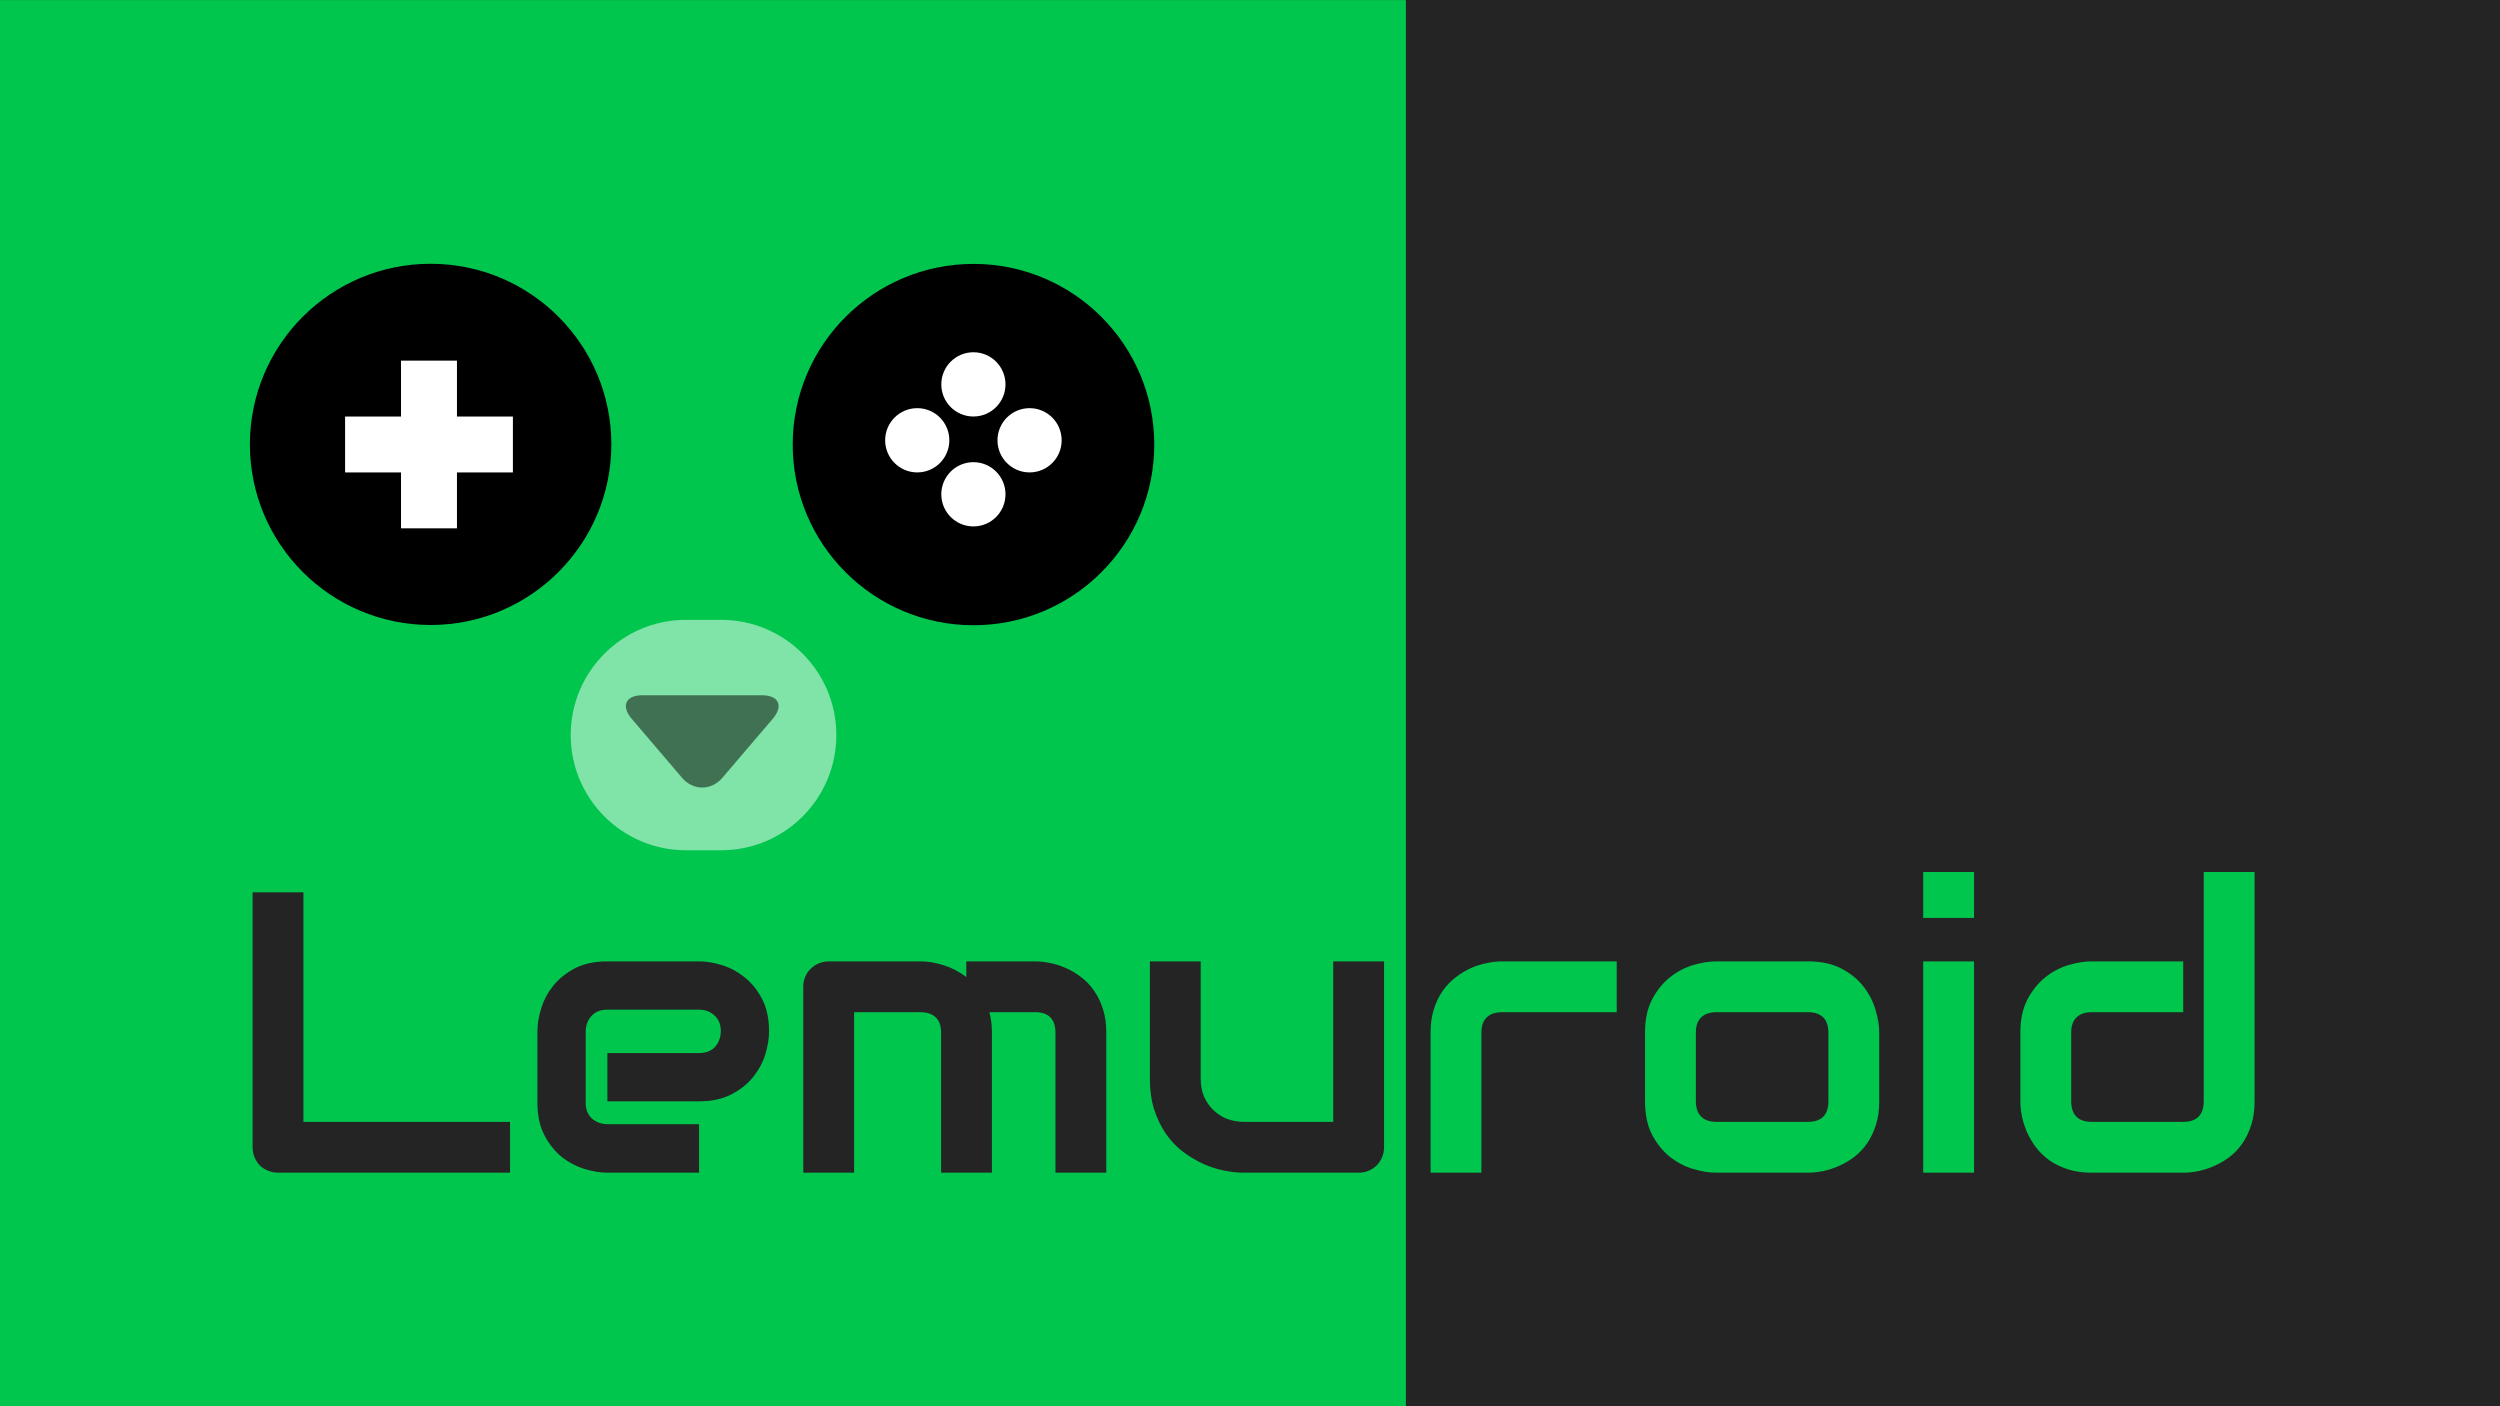 <?xml version="1.0" encoding="UTF-8" standalone="no"?>
<svg
   xmlns:dc="http://purl.org/dc/elements/1.1/"
   xmlns:cc="http://creativecommons.org/ns#"
   xmlns:rdf="http://www.w3.org/1999/02/22-rdf-syntax-ns#"
   xmlns:svg="http://www.w3.org/2000/svg"
   xmlns="http://www.w3.org/2000/svg"
   version="1.1"
   id="Capa_1"
   x="0px"
   y="0px"
   viewBox="0 0 320 180"
   xml:space="preserve"
   width="320"
   height="180"><defs
   id="defs121">
	
	

		
		
		
	
			
			
		
				
				
			
					
					
					
				
						
						
						
					
					
					
					
				
						
						
						
					
				
				
				
			</defs>

<rect
   style="opacity:1;fill:#242424;fill-opacity:1;stroke:none;stroke-width:0.999;stroke-linejoin:round;stroke-opacity:1"
   id="rect843"
   width="320"
   height="180"
   x="0"
   y="0" /><g
   id="g88">
</g>
<g
   id="g90">
</g>
<g
   id="g92">
</g>
<g
   id="g94">
</g>
<g
   id="g96">
</g>
<g
   id="g98">
</g>
<g
   id="g100">
</g>
<g
   id="g102">
</g>
<g
   id="g104">
</g>
<g
   id="g106">
</g>
<g
   id="g108">
</g>
<g
   id="g110">
</g>
<g
   id="g112">
</g>
<g
   id="g114">
</g>
<g
   id="g116">
</g>
<g
   id="g936"
   transform="matrix(1.574,0,0,1.573,-216.966,45.946)"
   style="stroke-width:0.635"><rect
     style="opacity:1;fill:#00c64e;fill-opacity:1;stroke:none;stroke-width:0.635;stroke-linejoin:round;stroke-opacity:1"
     id="rect843-3"
     width="114.345"
     height="114.406"
     x="137.828"
     y="-29.203" /><g
     id="g859-6"
     transform="matrix(1.137,0,0,1.137,130.03,-57.931)"
     style="stroke-width:0.721"><circle
       style="clip-rule:evenodd;fill:#000000;fill-opacity:1;fill-rule:evenodd;stroke-width:0.801"
       cx="37.671"
       cy="57.065"
       r="12.926"
       id="circle42-7" /><g
       style="fill:#000000;fill-opacity:1;stroke-width:0.721"
       transform="matrix(1.112,0,0,1.112,-5.897,20.071)"
       id="g58-5"><circle
         style="clip-rule:evenodd;fill:#000000;fill-opacity:1;fill-rule:evenodd;stroke-width:0.721"
         cx="74.097"
         cy="33.28"
         r="11.628"
         id="circle56-3" /></g><g
       transform="matrix(1.112,0,0,1.112,-6.436,-7.4)"
       style="opacity:1;fill:#ffffff;fill-opacity:1;stroke:none;stroke-width:0.721"
       id="g2606-5"><path
         style="clip-rule:evenodd;fill:#ffffff;fill-opacity:1;fill-rule:evenodd;stroke:none;stroke-width:0.481"
         d="m 72.512,54.11 c 0,-1.139 0.921,-2.067 2.065,-2.067 1.143,0 2.063,0.928 2.063,2.067 0,1.141 -0.92,2.068 -2.063,2.068 C 73.433,56.177 72.512,55.252 72.512,54.11 Z"
         id="path62-6" /><path
         id="path252-2"
         d="m 72.512,61.184 c 0,-1.139 0.921,-2.067 2.065,-2.067 1.143,0 2.063,0.928 2.063,2.067 0,1.141 -0.92,2.068 -2.063,2.068 -1.143,-6.68e-4 -2.065,-0.926 -2.065,-2.068 z"
         style="clip-rule:evenodd;fill:#ffffff;fill-opacity:1;fill-rule:evenodd;stroke:none;stroke-width:0.481" /><path
         style="clip-rule:evenodd;fill:#ffffff;fill-opacity:1;fill-rule:evenodd;stroke:none;stroke-width:0.481"
         d="m 76.125,57.708 c 0,-1.139 0.921,-2.067 2.065,-2.067 1.143,0 2.063,0.928 2.063,2.067 0,1.141 -0.92,2.068 -2.063,2.068 -1.143,-6.68e-4 -2.065,-0.926 -2.065,-2.068 z"
         id="path254-9" /><path
         style="clip-rule:evenodd;fill:#ffffff;fill-opacity:1;fill-rule:evenodd;stroke:none;stroke-width:0.481"
         d="m 68.9,57.708 c 0,-1.139 0.921,-2.067 2.065,-2.067 1.143,0 2.063,0.928 2.063,2.067 0,1.141 -0.92,2.068 -2.063,2.068 C 69.821,59.775 68.9,58.849 68.9,57.708 Z"
         id="path256-1" /></g><path
       id="path74-2"
       d="m 66.69,77.868 c 0,4.554 -3.692,8.246 -8.246,8.246 h -2.506 c -4.553,0 -8.246,-3.692 -8.246,-8.246 v 0 c 0,-4.554 3.693,-8.246 8.246,-8.246 h 2.506 c 4.554,0 8.246,3.692 8.246,8.246 z"
       style="clip-rule:evenodd;opacity:0.5;fill:#ffffff;fill-opacity:1;fill-rule:evenodd;stroke-width:0.801" /><g
       style="opacity:0.5;fill:#000000;fill-opacity:1;stroke-width:0.721"
       transform="matrix(1.112,0,0,1.112,-5.897,20.071)"
       id="g78-7"><path
         id="path76-0"
         d="m 52.119,50.934 c -0.714,-0.837 -0.397,-1.521 0.702,-1.521 h 7.657 c 1.1,0 1.416,0.685 0.702,1.522 l -3.233,3.79 c -0.714,0.837 -1.882,0.837 -2.596,0 z"
         style="clip-rule:evenodd;fill:#000000;fill-opacity:1;fill-rule:evenodd;stroke-width:0.721" /></g><g
       transform="matrix(1.112,0,0,1.112,-6.167,-7.131)"
       style="opacity:1;fill:#ffffff;fill-opacity:1;stroke:none;stroke-width:0;stroke-miterlimit:4;stroke-dasharray:none;stroke-opacity:1;paint-order:markers stroke fill"
       id="g1069-9"><rect
         style="fill:#ffffff;fill-opacity:1;stroke:none;stroke-width:0;stroke-miterlimit:4;stroke-dasharray:none;stroke-opacity:1;paint-order:markers stroke fill"
         id="rect258-3"
         width="3.598"
         height="10.793"
         x="37.519"
         y="52.34" /><rect
         y="-44.715"
         x="55.938"
         height="10.793"
         width="3.598"
         id="rect1065-6"
         style="fill:#ffffff;fill-opacity:1;stroke:none;stroke-width:0;stroke-miterlimit:4;stroke-dasharray:none;stroke-opacity:1;paint-order:markers stroke fill"
         transform="rotate(90)" /></g></g></g><path
   id="path1065"
   style="font-style:normal;font-variant:normal;font-weight:normal;font-stretch:normal;font-size:51.245px;line-height:1.25;font-family:Audiowide;-inkscape-font-specification:Audiowide;letter-spacing:0px;word-spacing:0px;fill:#00c64e;fill-opacity:1;stroke:none;stroke-width:1"
   d="M 246.172 111.619 L 246.172 117.498 L 252.678 117.498 L 252.678 111.619 L 246.172 111.619 z M 282.078 111.619 L 282.078 140.969 C 282.078 141.82 281.861 142.471 281.428 142.922 C 280.994 143.372 280.335 143.598 279.451 143.598 L 267.715 143.598 C 266.864 143.598 266.214 143.372 265.764 142.922 C 265.33 142.471 265.113 141.804 265.113 140.92 L 265.113 132.162 C 265.113 131.311 265.339 130.668 265.789 130.234 C 266.239 129.784 266.898 129.559 267.766 129.559 L 279.451 129.559 L 279.451 123.055 L 267.715 123.055 C 266.814 123.055 265.831 123.212 264.764 123.529 C 263.696 123.846 262.703 124.371 261.785 125.105 C 260.884 125.823 260.125 126.766 259.508 127.934 C 258.907 129.085 258.607 130.494 258.607 132.162 L 258.607 140.969 C 258.607 141.569 258.675 142.221 258.809 142.922 C 258.959 143.606 259.182 144.289 259.482 144.973 C 259.783 145.64 260.168 146.283 260.635 146.9 C 261.119 147.518 261.694 148.067 262.361 148.551 C 263.045 149.018 263.829 149.394 264.713 149.678 C 265.597 149.961 266.597 150.104 267.715 150.104 L 279.451 150.104 C 280.068 150.104 280.718 150.036 281.402 149.902 C 282.103 149.752 282.788 149.527 283.455 149.227 C 284.139 148.926 284.789 148.543 285.406 148.076 C 286.023 147.592 286.566 147.017 287.033 146.35 C 287.5 145.666 287.875 144.882 288.158 143.998 C 288.442 143.097 288.584 142.086 288.584 140.969 L 288.584 111.619 L 282.078 111.619 z M 192.248 123.055 C 191.648 123.055 190.998 123.129 190.297 123.279 C 189.613 123.413 188.93 123.629 188.246 123.93 C 187.579 124.23 186.936 124.622 186.318 125.105 C 185.701 125.573 185.15 126.148 184.666 126.832 C 184.199 127.499 183.825 128.274 183.541 129.158 C 183.257 130.042 183.115 131.044 183.115 132.162 L 183.115 150.104 L 189.621 150.104 L 189.621 132.162 C 189.621 131.311 189.846 130.668 190.297 130.234 C 190.747 129.784 191.415 129.559 192.299 129.559 L 206.938 129.559 L 206.938 123.055 L 192.248 123.055 z M 219.674 123.055 C 218.773 123.055 217.788 123.212 216.721 123.529 C 215.653 123.846 214.66 124.371 213.742 125.105 C 212.841 125.823 212.082 126.766 211.465 127.934 C 210.864 129.085 210.564 130.494 210.564 132.162 L 210.564 140.969 C 210.564 142.654 210.864 144.08 211.465 145.248 C 212.082 146.399 212.841 147.342 213.742 148.076 C 214.66 148.793 215.653 149.31 216.721 149.627 C 217.788 149.944 218.773 150.104 219.674 150.104 L 231.408 150.104 C 232.025 150.104 232.675 150.036 233.359 149.902 C 234.06 149.752 234.745 149.527 235.412 149.227 C 236.096 148.926 236.746 148.543 237.363 148.076 C 237.98 147.592 238.523 147.017 238.99 146.35 C 239.457 145.666 239.832 144.882 240.115 143.998 C 240.399 143.097 240.541 142.086 240.541 140.969 L 240.541 132.162 C 240.541 131.245 240.375 130.251 240.041 129.184 C 239.724 128.116 239.208 127.133 238.49 126.232 C 237.773 125.315 236.83 124.556 235.662 123.955 C 234.494 123.355 233.076 123.055 231.408 123.055 L 219.674 123.055 z M 246.172 123.055 L 246.172 150.104 L 252.678 150.104 L 252.678 123.055 L 246.172 123.055 z M 219.723 129.559 L 231.408 129.559 C 232.259 129.559 232.909 129.777 233.359 130.211 C 233.81 130.645 234.035 131.31 234.035 132.211 L 234.035 140.969 C 234.035 141.82 233.818 142.471 233.385 142.922 C 232.951 143.372 232.292 143.598 231.408 143.598 L 219.723 143.598 C 218.855 143.598 218.196 143.372 217.746 142.922 C 217.296 142.471 217.07 141.82 217.07 140.969 L 217.07 132.162 C 217.07 131.311 217.296 130.668 217.746 130.234 C 218.196 129.784 218.855 129.559 219.723 129.559 z " /><path
   id="path1074"
   style="font-style:normal;font-variant:normal;font-weight:normal;font-stretch:normal;font-size:51.245px;line-height:1.25;font-family:Audiowide;-inkscape-font-specification:Audiowide;letter-spacing:0px;word-spacing:0px;fill:#242424;fill-opacity:1;stroke:none;stroke-width:1"
   d="M 32.332 114.221 L 32.332 146.824 C 32.332 147.291 32.415 147.727 32.582 148.127 C 32.749 148.527 32.974 148.877 33.258 149.178 C 33.558 149.461 33.908 149.685 34.309 149.852 C 34.709 150.018 35.142 150.104 35.609 150.104 L 65.285 150.104 L 65.285 143.598 L 38.838 143.598 L 38.838 114.221 L 32.332 114.221 z M 77.746 123.055 C 76.111 123.055 74.719 123.355 73.568 123.955 C 72.434 124.556 71.508 125.306 70.791 126.207 C 70.09 127.091 69.581 128.058 69.264 129.109 C 68.947 130.144 68.789 131.111 68.789 132.012 L 68.789 141.145 C 68.789 142.779 69.089 144.173 69.689 145.324 C 70.29 146.459 71.032 147.384 71.916 148.102 C 72.817 148.802 73.786 149.31 74.82 149.627 C 75.871 149.944 76.845 150.104 77.746 150.104 L 89.482 150.104 L 89.482 143.896 L 77.797 143.896 C 76.996 143.896 76.32 143.656 75.77 143.172 C 75.236 142.688 74.969 142.012 74.969 141.145 L 74.969 132.062 C 74.969 131.262 75.212 130.594 75.695 130.061 C 76.179 129.51 76.862 129.234 77.746 129.234 L 89.482 129.234 C 90.25 129.234 90.9 129.475 91.434 129.959 C 91.984 130.443 92.26 131.11 92.26 131.961 C 92.26 132.762 92.019 133.438 91.535 133.988 C 91.051 134.522 90.367 134.789 89.482 134.789 L 77.746 134.789 L 77.746 140.969 L 89.482 140.969 C 91.117 140.969 92.502 140.669 93.637 140.068 C 94.788 139.468 95.713 138.726 96.414 137.842 C 97.131 136.941 97.648 135.974 97.965 134.939 C 98.282 133.889 98.439 132.913 98.439 132.012 C 98.439 130.377 98.14 128.992 97.539 127.857 C 96.939 126.706 96.188 125.781 95.287 125.08 C 94.403 124.363 93.436 123.846 92.385 123.529 C 91.351 123.212 90.383 123.055 89.482 123.055 L 77.746 123.055 z M 106.098 123.055 C 105.647 123.055 105.221 123.138 104.82 123.305 C 104.42 123.472 104.07 123.704 103.77 124.004 C 103.469 124.287 103.237 124.631 103.07 125.031 C 102.903 125.415 102.818 125.831 102.818 126.281 L 102.818 150.104 L 109.324 150.104 L 109.324 129.559 L 117.783 129.559 C 118.667 129.559 119.335 129.784 119.785 130.234 C 120.236 130.668 120.459 131.311 120.459 132.162 L 120.459 150.104 L 126.965 150.104 L 126.965 132.162 C 126.965 131.228 126.857 130.359 126.641 129.559 L 132.496 129.559 C 133.38 129.559 134.03 129.784 134.447 130.234 C 134.881 130.668 135.098 131.311 135.098 132.162 L 135.098 150.104 L 141.604 150.104 L 141.604 132.162 C 141.604 131.044 141.461 130.042 141.178 129.158 C 140.894 128.274 140.52 127.499 140.053 126.832 C 139.586 126.148 139.043 125.573 138.426 125.105 C 137.809 124.622 137.159 124.23 136.475 123.93 C 135.807 123.629 135.131 123.413 134.447 123.279 C 133.763 123.129 133.113 123.055 132.496 123.055 L 123.688 123.055 L 123.688 125.055 C 122.753 124.354 121.769 123.846 120.734 123.529 C 119.7 123.212 118.733 123.055 117.832 123.055 L 106.098 123.055 z M 147.184 123.055 L 147.184 138.066 C 147.184 139.534 147.367 140.854 147.734 142.021 C 148.118 143.189 148.619 144.222 149.236 145.123 C 149.854 146.007 150.569 146.767 151.387 147.4 C 152.221 148.018 153.081 148.534 153.965 148.951 C 154.849 149.352 155.742 149.645 156.643 149.828 C 157.56 150.012 158.418 150.104 159.219 150.104 L 173.932 150.104 C 174.382 150.104 174.8 150.018 175.184 149.852 C 175.584 149.685 175.925 149.461 176.209 149.178 C 176.509 148.877 176.743 148.527 176.91 148.127 C 177.077 147.727 177.16 147.291 177.16 146.824 L 177.16 123.055 L 170.654 123.055 L 170.654 143.598 L 159.27 143.598 C 158.486 143.598 157.752 143.471 157.068 143.221 C 156.401 142.954 155.817 142.579 155.316 142.096 C 154.816 141.612 154.416 141.036 154.115 140.369 C 153.832 139.685 153.689 138.917 153.689 138.066 L 153.689 123.055 L 147.184 123.055 z " /></svg>

